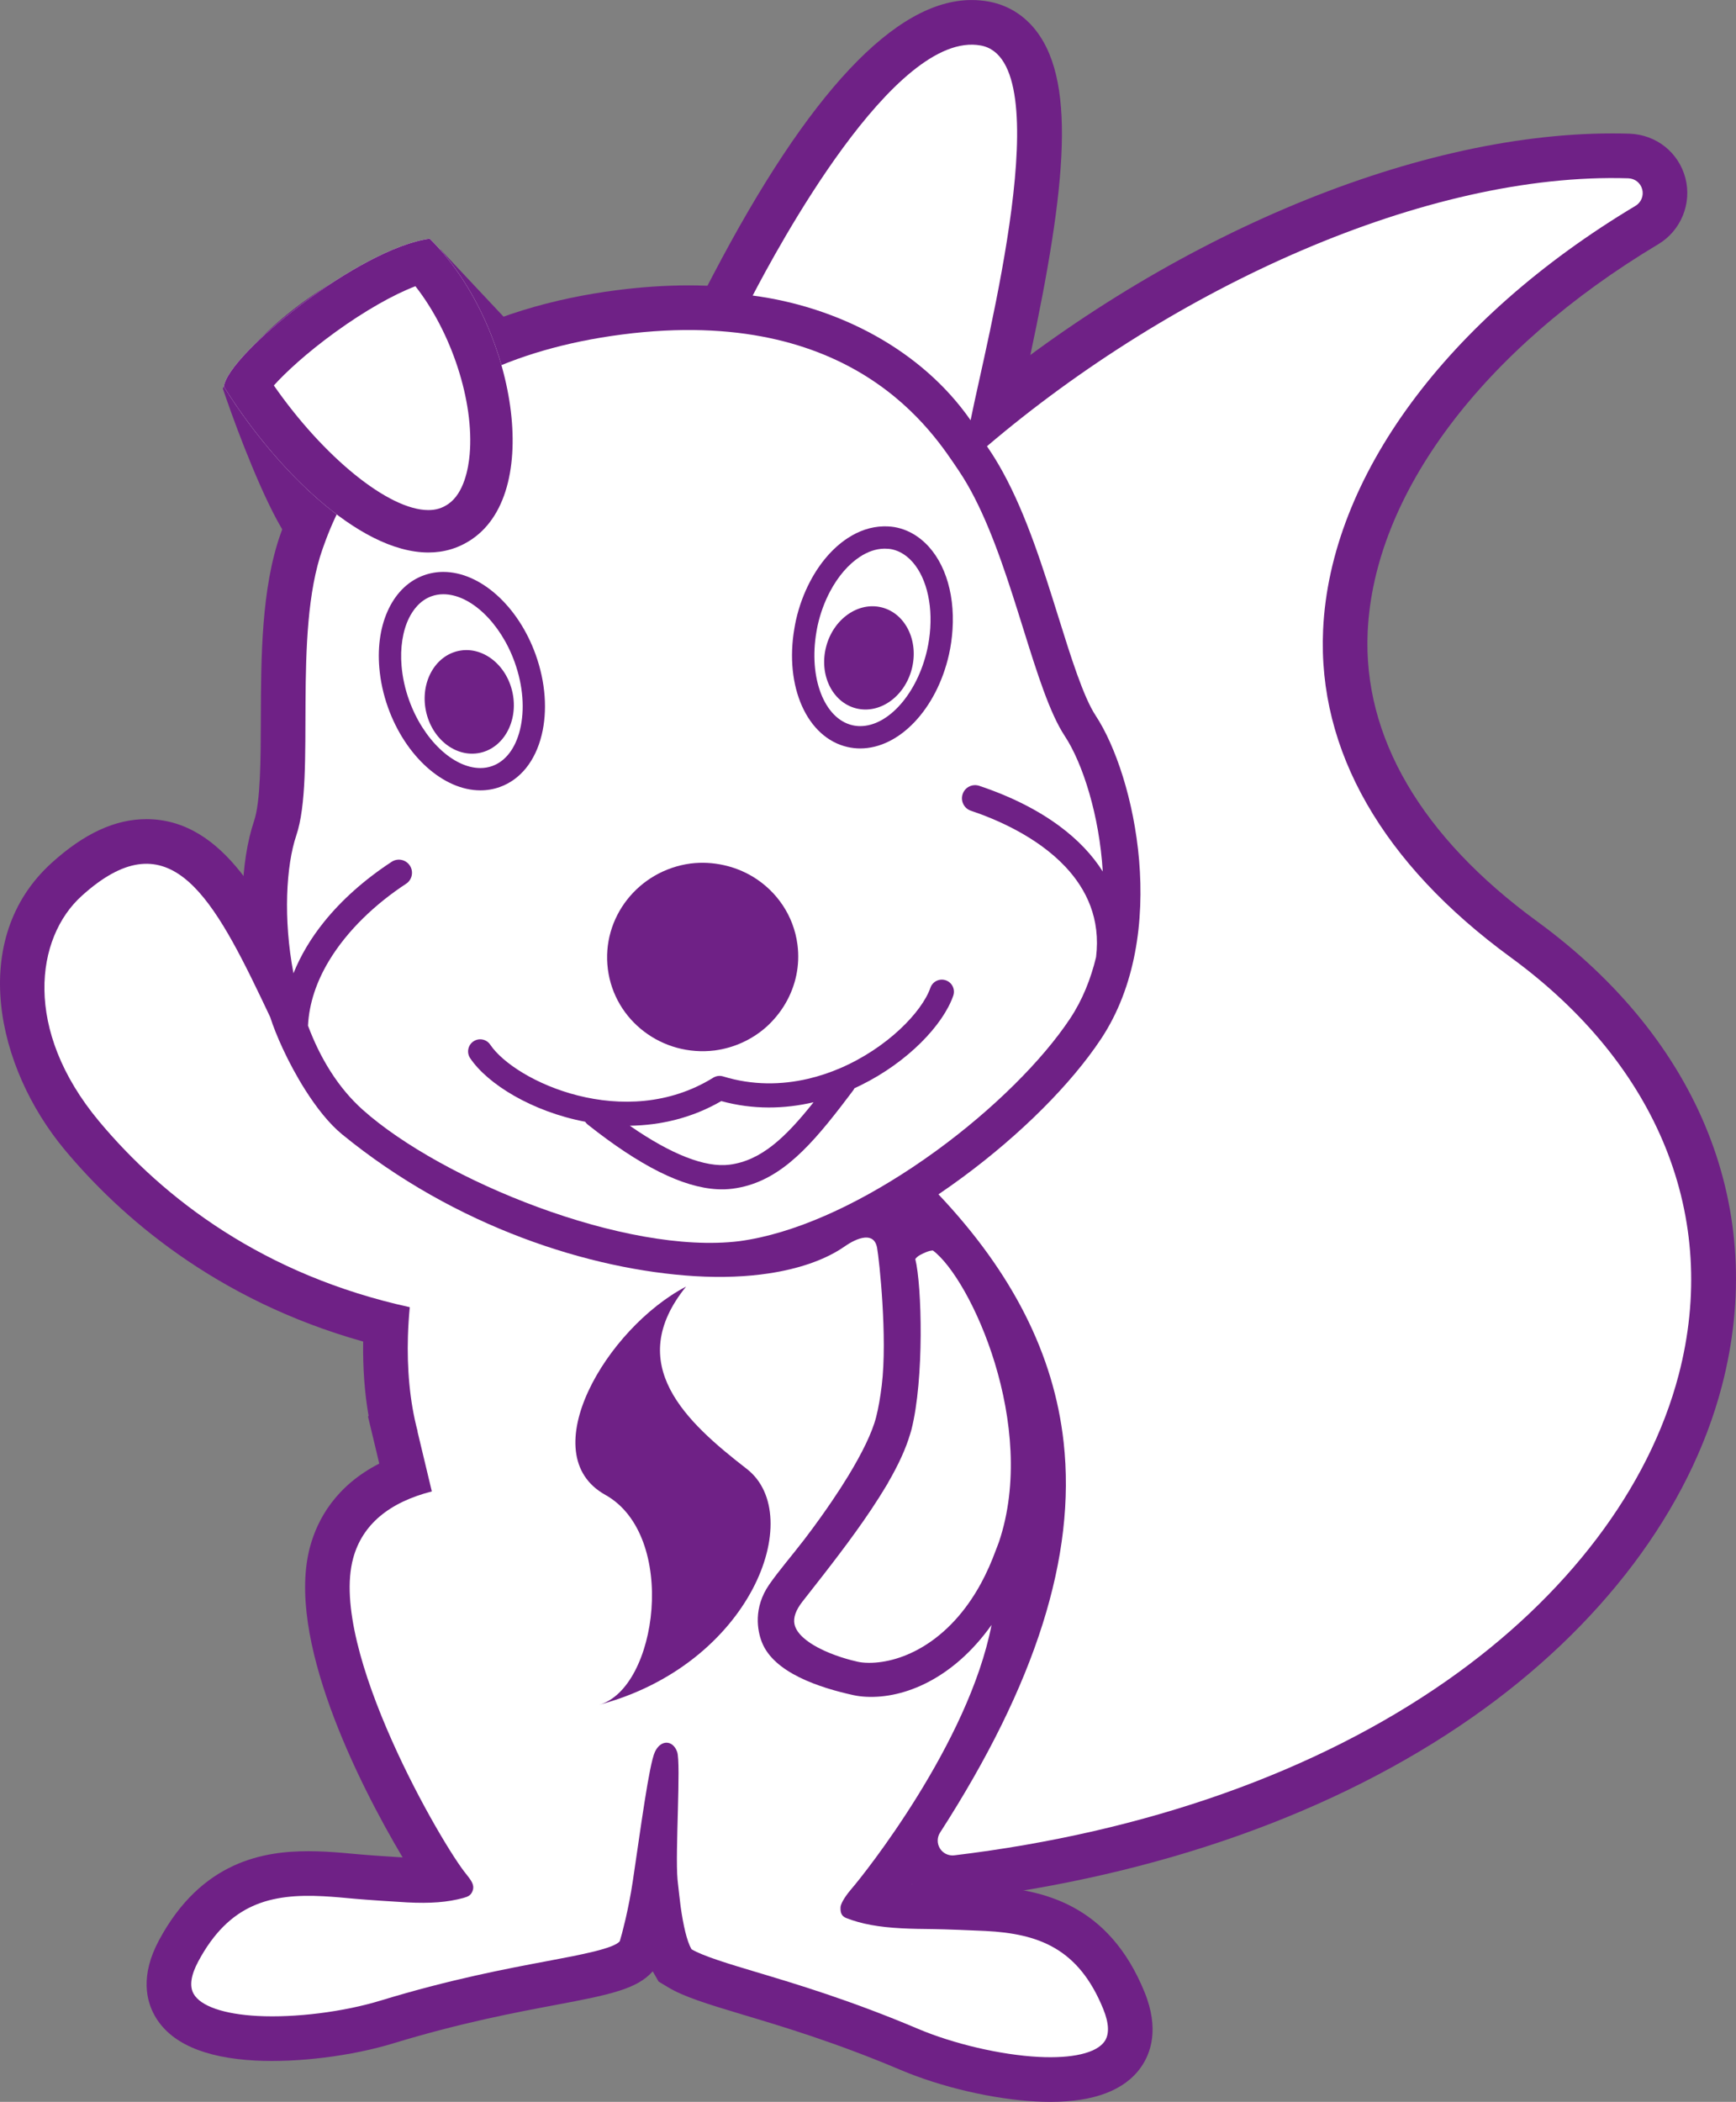 <?xml version="1.0" encoding="UTF-8" standalone="no"?>
<svg
   xmlns:dc="http://purl.org/dc/elements/1.1/"
   xmlns:cc="http://creativecommons.org/ns#"
   xmlns:rdf="http://www.w3.org/1999/02/22-rdf-syntax-ns#"
   xmlns:svg="http://www.w3.org/2000/svg"
   xmlns="http://www.w3.org/2000/svg"
   viewBox="0 0 389.038 470.862"
   height="470.862"
   width="389.038"
   xml:space="preserve"
   version="1.1"
   id="svg2"><rect x="0" y="0" width="389.038" height="470.862" fill="#808080" stroke="none"/><defs
     id="defs6"><clipPath
       id="clipPath18"
       clipPathUnits="userSpaceOnUse"><path
         id="path20"
         d="m 0,0 3112,0 0,3766.86 -3112,0 L 0,0 Z" /></clipPath></defs><g
     transform="matrix(1.25,0,0,-1.25,0,470.863)"
     id="g10"><g
       transform="scale(0.1,0.1)"
       id="g12"><g
         id="g14"><g
           clip-path="url(#clipPath18)"
           id="g16"><path
             id="path22"
             style="fill:#ffffff;fill-opacity:1;fill-rule:nonzero;stroke:none"
             d="m 887.195,3160.47 -114.289,121.67 c -84.484,5.64 -269.968,-108.48 -331.922,-215.5 24.77,-71.83 69.133,-184.36 101.559,-235.31" /><path
             id="path24"
             style="fill:#6f2186;fill-opacity:1;fill-rule:nonzero;stroke:none"
             d="m 510.484,2810.93 c -37.082,58.26 -83.718,180.36 -105.425,243.33 l -5.661,16.4 8.696,15.02 c 67.437,116.48 263.195,241.23 367.34,234.38 l 14.925,-1 L 914.891,3186.48 859.5,3134.45 756.602,3244 c -79.118,-7.07 -220.368,-107.17 -273.625,-182.3 27.457,-77.09 65.906,-169.56 91.628,-209.97 l -64.121,-40.8" /><path
             id="path26"
             style="fill:#ffffff;fill-opacity:1;fill-rule:nonzero;stroke:none"
             d="m 2708.37,2051.17 c -229.94,167.97 -346.23,370.94 -336.31,586.99 12.56,273.53 221.93,557.59 560.06,759.86 10.12,6.05 15.03,18.04 12.07,29.45 -2.96,11.4 -12.67,19.37 -24.87,19.87 -361.84,11.3 -814.5,-194.91 -1149.9,-480.21 l 3.57,-5.29 c 3.99,-5.86 7.86,-11.92 11.65,-18.1 4.67,-7.59 9.17,-15.45 13.56,-23.47 42.49,-77.56 72.46,-173.29 99.37,-259.42 21.97,-70.33 44.7,-143.05 66.75,-176.46 70.52,-106.85 134.03,-391.87 9.55,-579.49 -53.77,-81.03 -143.68,-170.71 -247.34,-247.28 -7.27,-5.37 -14.61,-10.68 -22.01,-15.91 -7.3,-5.16 -14.65,-10.25 -22.06,-15.27 133.02,-140.64 207.09,-287.36 224.46,-444.52 22.55,-204.221 -49.92,-432.971 -221.56,-699.33 -5.58,-8.649 -5.65,-19.75 -0.19,-28.469 4.63,-7.41 12.56,-11.98 21.12,-12.43 1.5,-0.082 3.03,-0.031 4.56,0.149 344.02,41.441 649.31,149.66 882.84,312.949 215.12,150.402 362.82,345.151 415.89,548.331 73.61,281.8 -36.17,554.46 -301.21,748.05" /><path
             id="path28"
             style="fill:#6f2186;fill-opacity:1;fill-rule:nonzero;stroke:none"
             d="m 1800.45,1613.26 c 108.36,-133.5 169.39,-272.44 185.98,-422.55 21.76,-197.011 -35.27,-411.62 -174.07,-653.46 285.25,47.949 537.87,144.93 735.5,283.109 199.55,139.52 336.04,318.151 384.32,502.971 64.86,248.32 -33.92,490.06 -271,663.25 -252.64,184.54 -380.24,411.12 -369.02,655.25 11.51,251.12 169.84,507.78 432.5,711.47 -272.19,-45.14 -586.27,-192.94 -851.18,-404.1 43.65,-82.7 73.76,-179.09 100.45,-264.5 17.43,-55.8 41.3,-132.22 57.16,-156.24 92.23,-139.75 148.65,-457.97 9.44,-667.78 -53.69,-80.93 -140.17,-169.88 -240.08,-247.42 z m -92.76,-1251.612 -6.09,0.184 c -34.11,1.75 -65.82,20.398 -84.25,49.848 -21.82,34.84 -21.51,79.679 0.76,114.25 161.28,250.289 229.75,461.98 209.3,647.21 -15.47,139.91 -81.9,270.21 -203.08,398.33 l -64.7,68.41 77.97,52.8 c 6.97,4.72 13.88,9.5 20.75,14.36 6.9,4.89 13.81,9.88 20.66,14.95 96.56,71.31 179.75,154.11 228.2,227.15 102.02,153.76 47.13,405.13 -9.65,491.19 -28.31,42.88 -51.64,117.57 -76.35,196.67 -25.49,81.57 -54.38,174.03 -93.17,244.84 -3.75,6.85 -7.57,13.55 -11.56,20.03 -3.1,5.05 -6.3,10.07 -9.6,14.91 l -43.8,64.92 54.51,46.36 c 362.35,308.24 811.86,499.72 1173.12,499.72 10.43,0 20.81,-0.16 31.11,-0.48 48.14,-1.96 87.93,-34 99.81,-79.75 11.79,-45.46 -8.13,-94.06 -48.43,-118.18 -315.06,-188.47 -509.9,-448.23 -521.22,-694.87 -8.63,-187.98 96.35,-367.35 303.57,-518.72 292.99,-214.02 413.79,-517.59 331.44,-832.88 C 3029.12,1061.34 2870.2,850.5 2639.54,689.219 2395.27,518.43 2077.45,405.422 1720.43,362.422 c -4.56,-0.531 -8.67,-0.774 -12.74,-0.774" /><path
             id="path30"
             style="fill:#ffffff;fill-opacity:1;fill-rule:nonzero;stroke:none"
             d="m 1709,1982.42 c -18.17,-52.2 -80.99,-118.65 -165.65,-160.38 -3.8,-1.87 -7.61,-3.73 -11.49,-5.5 -0.62,-1.29 -1.37,-2.55 -2.26,-3.74 -2.18,-2.91 -4.32,-5.72 -6.48,-8.59 -5.43,-7.2 -10.8,-14.25 -16.1,-21.11 -62.09,-80.4 -116.39,-136.55 -193.6,-146.53 -8.84,-1.14 -17.99,-1.46 -27.5,-0.97 -61.96,3.25 -138.38,41.47 -232.44,116.06 -1.78,1.42 -3.19,3.1 -4.4,4.89 -94.752,18.05 -174.752,67.21 -206.17,113.93 -6.687,9.93 -4.058,23.41 5.887,30.09 9.93,6.69 23.41,4.06 30.094,-5.89 44.539,-66.18 241.759,-157.2 399.769,-59.22 5.33,3.3 11.84,4.13 17.8,2.3 52.81,-16.22 104.68,-15.34 152.24,-4.24 10.21,2.38 20.2,5.22 29.97,8.48 9.43,3.15 18.63,6.67 27.6,10.52 84.22,36.18 146.61,100.63 161.78,144.17 3.94,11.31 16.32,17.25 27.61,13.34 11.31,-3.94 17.28,-16.3 13.34,-27.61 z m -470.91,236.93 c -0.3,-0.03 -0.6,-0.03 -0.9,-0.07 l 1.79,0.24 c -0.3,-0.04 -0.59,-0.12 -0.89,-0.17 20.44,2.54 40.42,1.3 59.39,-2.9 9.13,-2.02 18.03,-4.68 26.59,-8.09 9.11,-3.62 17.89,-7.92 26.18,-12.98 42.24,-25.79 72.7,-69.3 79.46,-121.58 4.87,-37.69 -3.49,-74.02 -21.29,-104.78 -4.9,-8.47 -10.49,-16.51 -16.77,-24.02 -5.9,-7.06 -12.25,-13.76 -19.24,-19.82 -24.73,-21.44 -55.96,-36.16 -91.01,-40.87 0.3,0.03 0.6,0.03 0.9,0.07 l -1.79,-0.23 c 0.3,0.04 0.59,0.12 0.89,0.16 -94.01,-11.67 -179.69,53.3 -191.61,145.55 -11.93,92.25 54.42,176.87 148.3,189.49 z m 672.08,-5.99 c -51.52,54.84 -126.06,86.01 -169.51,100.55 -12.32,4.12 -18.98,17.47 -14.86,29.8 4.14,12.35 17.46,18.99 29.82,14.86 57.12,-19.11 105.25,-43.56 144.05,-72.32 32.59,-24.16 58.54,-51.38 77.36,-81.24 -6.07,100.75 -36.05,194.23 -68.11,242.81 -54.19,82.1 -90.2,287.74 -161.76,427.14 -4.24,8.26 -8.59,16.33 -13.09,24.08 -4.82,8.3 -9.8,16.28 -14.94,23.91 -0.33,0.5 -0.65,1.02 -0.99,1.51 -43.29,63.54 -185.99,296.85 -602.59,243 -416.601,-53.84 -511.331,-311.33 -537.046,-383.79 -54.512,-153.6 -11.738,-408.93 -47.274,-513.92 -18.339,-54.2 -23.679,-149.85 -5.101,-247.12 12.805,31.81 31.199,62.9 55.168,92.54 31.344,38.76 71.789,75.08 120.883,107.25 10.886,7.11 25.476,4.08 32.605,-6.8 7.129,-10.88 4.09,-25.48 -6.785,-32.61 -53.918,-35.32 -105.387,-83.25 -138.629,-138.81 -21.391,-35.76 -35.183,-74.68 -37.199,-115.48 21.637,-57.63 53.586,-111.02 98.445,-151 141.903,-126.46 471.533,-260.42 674.953,-235.18 98.18,13.17 208.5,64.63 309.43,131.7 7.53,5 15,10.08 22.41,15.24 7.41,5.17 14.76,10.39 22.04,15.7 101.42,73.99 189.21,161.22 239.11,236.42 22.01,33.18 36.98,70.64 46.45,109.93 8.4,68.58 -17.02,121.58 -54.84,161.83" /><path
             id="path32"
             style="fill:#6f2186;fill-opacity:1;fill-rule:nonzero;stroke:none"
             d="m 1248.35,2140 c -49.94,-6.92 -85.46,-51.65 -79.22,-99.89 6.15,-47.66 52.01,-82.53 102.03,-76.45 18.31,2.53 35.18,10.12 48.84,21.96 3.27,2.83 6.64,6.34 10.29,10.7 3.24,3.89 6.23,8.19 8.86,12.73 6.82,11.78 14.28,30.77 11.22,54.5 -3.4,26.24 -18.63,49.4 -41.8,63.54 -4.19,2.56 -8.9,4.89 -14.06,6.94 -4.31,1.71 -9.12,3.16 -14.34,4.31 -10.56,2.34 -21.13,2.95 -31.82,1.66 z m -11.02,-410.71 c 22.93,-9.57 40.16,-13.13 52.78,-13.8 4.5,-0.23 8.85,-0.11 13.05,0.42 20.78,2.69 40.33,11.57 62.37,29.71 -22.71,0.86 -45.24,3.84 -67.33,8.91 -19.54,-10.29 -39.86,-18.71 -60.87,-25.24 z m -603.592,210.87 c 18.27,-43 41.805,-77.5 70.106,-102.72 71.672,-63.88 202.062,-132.46 335.006,-175.29 -8.91,6.57 -17.99,13.44 -27.2,20.64 -101.271,24.14 -191.966,78.89 -235.119,143.03 -15.168,22.56 -20.636,49.63 -15.429,76.26 5.214,26.69 20.515,49.73 43.074,64.9 16.777,11.3 36.418,17.29 56.711,17.29 33.926,0 65.476,-16.8 84.402,-44.96 10.461,-15.55 64.691,-52.62 136.911,-63.69 -38.29,37.73 -64.48,87.7 -71.75,143.99 -17.368,134.43 78.4,258.74 213.95,278.6 l 2.39,0.39 0,-0.01 4.13,0.47 c 27.8,3.17 56.19,1.62 83.84,-4.49 13.59,-3.02 26.66,-7.01 38.89,-11.88 13.55,-5.38 26.45,-11.8 38.33,-19.05 64.74,-39.52 107.42,-104.98 117.06,-179.58 6.98,-53.95 -3.88,-107.58 -31.39,-155.11 -0.42,-0.73 -0.85,-1.47 -1.28,-2.19 69.36,30.31 110.58,80.32 116.13,96.24 14.24,40.82 52.84,68.23 96.06,68.23 11.34,0 22.53,-1.88 33.26,-5.59 53.08,-18.53 81.15,-76.58 62.75,-129.5 -26.1,-74.92 -104.02,-153.9 -199.52,-202.68 -4.95,-6.54 -9.86,-12.98 -14.72,-19.27 -3.29,-4.26 -6.61,-8.52 -9.95,-12.78 10.08,6.23 20.19,12.72 30.34,19.46 7.05,4.68 14.02,9.43 20.95,14.25 6.96,4.85 13.82,9.72 20.59,14.67 92.6,67.55 174.69,148.3 219.63,216.03 14.87,22.4 26.34,49.2 34.17,79.74 3.22,35.18 -7.71,64.84 -34.19,93.02 -40.25,42.85 -102.85,68.17 -136.58,79.45 -54.18,18.16 -83.47,76.96 -65.34,131.1 14.14,42.25 53.6,70.67 98.17,70.67 11.17,0 22.23,-1.81 32.85,-5.35 19.09,-6.39 37.45,-13.37 55.02,-20.92 -30.25,50.35 -52.57,121.76 -78.15,203.63 -24.28,77.69 -49.39,158.01 -81.86,221.27 -3.59,7 -7.27,13.85 -11.09,20.44 -3.92,6.74 -7.94,13.2 -12.1,19.38 l -5.32,7.92 c -38.59,57.24 -141.08,209.29 -412.76,209.29 -34.58,0 -71.23,-2.47 -108.9,-7.33 -246.458,-31.86 -405.228,-143.29 -471.915,-331.22 -25.598,-72.13 -25.957,-182.15 -26.27,-279.21 -0.285,-88.01 -0.539,-164.73 -17.258,-222.83 15.196,11.98 31.192,23.47 47.961,34.46 16.973,11.09 36.563,16.93 56.727,16.93 35.05,0 67.433,-17.49 86.64,-46.79 31.301,-47.76 17.903,-112.07 -29.851,-143.37 -49.035,-32.12 -89.453,-72.25 -113.821,-112.98 -12.761,-21.33 -20.898,-42.44 -24.285,-62.96 z m 638.852,-480.71 -0.01,0 c -230.36,0.01 -535.092,133.69 -675.189,258.54 -27.473,24.49 -51.797,53.42 -72.813,86.55 l -25.918,-64.41 -51.105,267.49 c -19.922,104.25 -16.895,214.51 7.89,287.78 11.7,34.55 11.946,109.93 12.18,182.82 0.359,109.85 0.762,234.36 35.488,332.21 110.215,310.58 388.301,408.73 602.187,436.37 44.45,5.75 88,8.66 129.41,8.66 356.79,0 498.77,-210.64 545.43,-279.87 l 5.79,-8.63 c 5.67,-8.39 11.61,-17.89 17.34,-27.78 5.16,-8.89 10.17,-18.17 15.05,-27.67 38.76,-75.49 67.17,-166.41 92.23,-246.62 21.69,-69.41 44.12,-141.18 65.13,-173 42.93,-65.05 74.81,-175.76 81.2,-282.07 l 18.74,-311.23 -49.75,78.92 c -10.91,-29 -24.52,-55.82 -40.66,-80.15 -55.68,-83.93 -149.95,-177.53 -258.62,-256.81 -7.75,-5.65 -15.58,-11.23 -23.5,-16.74 -7.84,-5.47 -15.81,-10.88 -23.83,-16.21 -84.57,-56.2 -212.74,-126.87 -343.05,-144.34 -20.57,-2.56 -41.71,-3.81 -63.62,-3.81" /><path
             id="path34"
             style="fill:#ffffff;fill-opacity:1;fill-rule:nonzero;stroke:none"
             d="m 1422.99,909.039 c -41.74,-53.187 -8.92,-89.84 34.4,-112.73 26.31,-13.899 56.48,-22.739 76.22,-27.11 45.12,-9.969 163.75,6.063 242.34,149.871 5.42,9.922 10.61,20.512 15.61,31.68 4.3,9.609 8.36,19.852 12.29,30.43 1.99,5.332 4.14,10.25 6.02,15.84 73.02,216.45 -49.11,487.97 -125.43,544.83 -12.72,9.48 -33.06,-0.47 -44.39,-6.48 -11.33,-6.02 -21.82,-18.19 -19.07,-27.64 11.87,-40.77 15.79,-211.43 -6.39,-298.38 -0.6,-2.34 -1.46,-4.8 -2.16,-7.19 -7.81,-26.51 -21.94,-55.85 -39.98,-86.48 -2.31,-3.91 -4.66,-7.84 -7.08,-11.78 -2.09,-3.16 -4.18,-6.31 -6.33,-9.48 0.12,-0.02 0.24,-0.04 0.37,-0.06 -4.48,-7.1 -9.13,-14.23 -13.91,-21.4 -37.71,-56.48 -83.66,-114.39 -122.51,-163.921" /><path
             id="path36"
             style="fill:#6f2186;fill-opacity:1;fill-rule:nonzero;stroke:none"
             d="m 1492.62,868.199 c 0.69,-0.371 1.4,-0.758 2.14,-1.148 22.1,-11.68 48.54,-18.059 56.12,-19.731 0,0 2.42,-0.511 7.33,-0.511 14.55,0 90,5.332 147.54,110.632 4.21,7.688 8.51,16.45 12.8,26.008 3.61,8.063 7,16.701 10.32,25.631 l 2.91,7.51 c 0.77,1.94 1.57,3.87 2.28,5.97 36.89,109.38 12.43,237.96 -23.84,331.37 -1.31,-59.24 -6.89,-120.37 -18.11,-164.36 -0.74,-2.84 -1.61,-5.79 -2.54,-8.73 -2.48,-8.38 -5.34,-16.86 -8.63,-25.49 l 10.12,-1.67 -64,-102.03 c -4.85,-7.66 -9.87,-15.37 -15.03,-23.1 -36.94,-55.331 -80.2,-110.421 -118.36,-159.019 l -1.05,-1.332 z m 65.59,-181.39 c -14.94,0 -29.03,1.453 -41.87,4.281 -19.95,4.41 -58.99,14.75 -96.33,34.5 -65.3,34.492 -86.86,78.66 -93.45,109.652 -6.15,28.887 -5.33,73.719 33.49,123.188 l 7.78,9.91 c 27.02,34.41 56.71,72.21 83.93,109.96 l 46.2,68.7 c 1.9,3.12 3.76,6.24 5.58,9.33 15.89,26.97 26.72,50.01 32.15,68.45 l 1.27,4.14 c 18.88,73.77 15.17,225.86 7.14,256.72 -13.24,45.44 10.75,95.07 58.43,120.38 17.31,9.2 40.8,19.75 69,19.75 22.37,0 43.38,-6.84 60.73,-19.79 100.81,-75.12 239.05,-380.7 153.41,-634.531 -1.61,-4.777 -3.34,-9.238 -5.1,-13.687 l -1.73,-4.461 c -4.56,-12.25 -9.28,-24.102 -14.24,-35.211 -6.03,-13.43 -12.22,-25.988 -18.44,-37.371 -98.33,-179.918 -245.25,-193.91 -287.95,-193.91" /><path
             id="path38"
             style="fill:#ffffff;fill-opacity:1;fill-rule:nonzero;stroke:none"
             d="m 1073.48,711.469 c 105.44,28.371 142.61,303.521 11.65,376.441 -130.97,72.91 1.85,298.38 144.88,373.22 -112.77,-139.41 0.23,-242.66 108.71,-326.67 108.47,-84.01 7.3,-350.89 -265.24,-422.991 z m 904.37,-544.93 c -44.43,109.141 -116.43,134.801 -210.88,139.75 -18.85,0.992 -74.91,3.141 -93.75,3.34 -19.13,0.211 -38.11,0.43 -56.63,1.402 -41.7,2.188 -72.32,7.84 -99.29,18.348 -8.32,3.25 -10.91,9.269 -10.38,19.422 0.47,8.929 13.03,25.398 19.8,33.179 22.11,25.45 209.6,260.282 250.94,472.829 -68.11,-95.93 -156.07,-132.411 -225.07,-128.789 -8.22,0.429 -15.95,1.441 -22.97,2.992 -28.68,6.328 -65.27,16.277 -97.11,32.136 -30.04,14.961 -55.85,35.192 -66.65,62.774 -8.13,20.719 -15.62,61.668 13.26,103.289 17.66,25.43 40.24,51.238 63.11,81.059 10.02,13.05 20,26.68 29.85,40.46 6.81,9.53 13.47,19.11 20,28.77 5.07,7.49 10.06,14.96 14.87,22.44 4.75,7.39 9.41,14.76 13.84,22.04 23.97,39.41 42.63,76.69 49.9,105.19 4.27,16.72 7.58,36.24 10.11,56.96 10.45,85.54 -4.52,225.89 -8.41,246.61 -2.74,14.62 -11.39,18.9 -21.51,18.22 -12.42,-0.85 -27.06,-9.19 -35.82,-15.38 -2.52,-1.77 -5.21,-3.48 -7.89,-5.19 -31.58,-20.08 -75.03,-35.47 -128.49,-43.57 -39.21,-5.94 -83.72,-8.01 -132.98,-5 -186.7,11.38 -428.591,87.59 -632.239,254.01 -23.539,19.24 -46.332,48.32 -66.371,79.94 -15.34,24.2 -29.012,49.82 -40.125,73.79 -9.672,20.86 -17.457,40.46 -22.59,56.56 -5.797,12.26 -11.512,24.3 -17.18,36.13 -91.398,190.69 -168.918,318.53 -320.882,180.92 -82.723,-74.9 -105.438,-239.88 31.164,-403.66 116.351,-139.5 296.175,-276.22 557.132,-333.3 -1.578,-16.92 -2.765,-34.32 -3.289,-52.15 -1.668,-56.37 2.825,-115.84 17.371,-170.28 l -0.261,-0.24 25.742,-107.5 C 697.277,1074.32 649.707,1034.52 633.262,974.66 588.227,810.738 794.926,456.742 836.234,407.719 c 7.731,-10.047 14.778,-18.309 11.325,-28.727 -2.934,-8.832 -8.157,-11.164 -17.118,-13.613 -27.918,-7.629 -58.957,-10.059 -100.683,-7.867 -18.5,0.968 -74.485,4.679 -93.535,6.468 -18.754,1.77 -37.649,3.54 -56.512,4.532 -94.434,4.949 -168.723,-13.043 -224.313,-116.942 -13.222,-24.73 -16,-44.23 -8.273,-57.941 12.457,-22.059 54.266,-36.52 114.742,-39.688 67.328,-3.531 153.781,7.27 220.219,27.528 125.172,38.152 226.098,57.121 299.801,70.961 58.893,11.07 119.593,22.5 129.293,35.601 1.35,4.508 2.66,9.141 3.94,13.899 1.97,7.82 4.05,16.242 6.3,25.379 4.83,21.152 9.4,43.91 12.96,67.632 13.83,92.168 29.24,209.52 39.7,232.141 10.45,22.629 32.2,21.609 39.87,0.289 7.22,-20.039 -3.75,-180.449 0.72,-228.902 0.2,-1.91 0.4,-3.809 0.6,-5.699 1.65,-15.321 3.35,-29.989 5.08,-43.622 4.66,-32.609 10.94,-60.976 19.36,-75.617 20.76,-12.402 68.54,-26.699 115.17,-40.64 71.86,-21.481 170.25,-50.891 290.74,-101.911 63.96,-27.101 148.81,-46.871 216.12,-50.398 l 0.02,0 c 60.47,-3.172 103.59,6.848 118.26,27.477 9.12,12.839 8.4,32.511 -2.17,58.48" /><path
             id="path40"
             style="fill:#6f2186;fill-opacity:1;fill-rule:nonzero;stroke:none"
             d="m 1282.94,1398.48 c -22.3,-32.17 -20.1,-51.09 -19.32,-57.79 6,-51.53 85.75,-113.29 124.08,-142.98 20.58,-15.94 37.09,-35.85 49.24,-58.7 0.93,1.41 1.85,2.84 2.76,4.26 4.35,6.75 8.64,13.52 12.71,20.23 30.28,49.81 38.59,74.95 40.77,83.46 3.16,12.41 5.93,28.17 8.2,46.86 4.76,38.9 3.2,95.25 0.16,141.88 -32.65,-13.72 -69.72,-23.74 -110.88,-29.98 -33.92,-5.15 -70.13,-7.65 -107.72,-7.24 z m -154.21,-155.42 c -10.77,-22.47 -16.96,-43.56 -17.17,-60.52 -0.22,-16.43 4.8,-20.47 12.48,-24.74 77.72,-43.26 123.95,-136.74 124.88,-246.339 26.77,33.277 43.51,68.269 49.88,99.629 5.74,28.3 2.26,51.34 -9.07,60.12 -61.31,47.48 -126.22,102.31 -161,171.85 z m -291.613,-68.37 33.184,-138.57 -76.25,-19.56 C 722.703,998.262 713.766,965.719 710.398,953.461 678.648,837.898 848.141,517.73 897.41,459.27 l 2.254,-2.79 c 11.906,-15.421 40.5,-52.429 23.82,-102.691 -4.484,-13.5 -11.086,-25.141 -19.785,-34.898 22.938,4.57 44.09,8.539 63.406,12.168 21.985,4.132 54.095,10.171 76.665,15.55 4.74,20.84 8.6,40.922 11.5,60.223 2.62,17.457 5.3,35.848 7.99,54.328 13.71,94.051 21.6,145.09 29.94,175.762 l -40.5,151.808 c 9.12,5.059 35.52,48.02 36.17,116.68 0.52,53.692 -16.23,97.89 -42.66,112.59 -61.983,34.51 -95.589,93.68 -94.64,166.62 1.094,83.87 47.957,172.32 110.38,242.19 -178.368,42.01 -356.231,128.32 -499.11,245.08 -28.262,23.09 -56.301,56.42 -83.32,99.04 -16.27,25.68 -31.875,54.37 -45.137,82.99 -9.934,21.41 -18.332,42.21 -24.473,60.53 -5,10.55 -9.933,20.96 -14.844,31.19 -22.91,47.81 -92.609,193.22 -132.597,193.22 -5.071,0 -24.563,-2.66 -62.461,-36.99 -56.77,-51.41 -62.434,-171.61 38.906,-293.12 90.391,-108.37 252.734,-249.51 512.781,-306.38 l 69.114,-15.12 -6.543,-70.44 c -1.575,-16.89 -2.551,-32.29 -2.989,-47.11 -1.593,-54.35 3.485,-105.28 14.696,-147.27 l 12.433,-46.54 -1.289,-1.2 z M 1304.26,332.629 c 21.82,-7.641 52.46,-16.797 73.54,-23.09 20.08,-6.008 42.18,-12.609 66.24,-20.117 -12.12,17.598 -18.26,39.519 -17.01,63.527 0.5,9.571 2.02,38.582 39.28,81.492 22.55,25.95 88.58,112.5 145.58,215.801 -21.01,-3.773 -42.63,-5.211 -63.49,-4.113 -12.6,0.66 -24.74,2.262 -36.06,4.762 -45.85,10.14 -83.64,22.781 -115.5,38.648 -34.16,17.031 -61.05,37.793 -80.4,62.02 -19.11,-16.969 -40.09,-32.977 -62.93,-47.7 15.8,-12 28.34,-28.929 35.72,-49.39 8.14,-22.629 8.36,-47.457 5.8,-143.86 -1.04,-38.8 -2.33,-87.078 -0.7,-104.789 l 0.52,-4.851 c 1.55,-14.418 3.19,-28.59 4.86,-41.77 1.6,-11.09 3.16,-19.808 4.55,-26.57 z M 439.5,236.34 c 7.48,-1.07 16.309,-1.969 26.551,-2.508 59.191,-3.102 135.89,6.828 192.695,24.168 23.457,7.148 46.067,13.648 67.813,19.559 -0.332,0.023 -0.653,0.031 -0.985,0.05 -19.179,1.02 -76.086,4.77 -96.855,6.723 -17.649,1.656 -35.43,3.359 -53.184,4.289 -7.59,0.399 -15.019,0.621 -22.297,0.621 -50.086,0 -83.476,-8.801 -113.738,-52.902 z m 1171.92,-5.141 c 21.01,-8.168 42.81,-16.988 65.39,-26.551 55.22,-23.398 131.2,-41.148 189.11,-44.179 9.66,-0.5 19.08,-0.559 26.82,-0.297 -24.96,46.797 -58.26,62.469 -129.96,66.226 -18.88,0.993 -73.45,3.063 -90.43,3.231 -20.23,0.23 -40.32,0.48 -59.93,1.512 -0.33,0.019 -0.66,0.039 -1,0.058 z M 1883.05,0 l -0.01,0 c -8.16,0 -16.67,0.23 -25.47,0.691 C 1780.5,4.719 1687.32,26.43 1614.41,57.32 1497.91,106.648 1402,135.309 1331.97,156.23 c -64.69,19.352 -105.94,32.282 -133.3,48.629 l -17.89,10.692 -10.39,18.07 c -0.07,0.098 -0.13,0.199 -0.19,0.301 -28.01,-31.59 -75.66,-41.723 -173.544,-60.113 C 924.793,160.309 826.375,141.82 705.406,104.961 630.855,82.211 534.344,70.059 457.684,74.051 365.418,78.891 304.781,105.891 277.457,154.309 c -15.176,26.941 -26.191,72.183 7.395,134.98 76.718,143.383 189.921,159.953 268.386,159.953 10,0 20.235,-0.293 30.664,-0.844 19.953,-1.039 39.961,-2.898 59.825,-4.769 14.543,-1.379 54.765,-4.098 78.086,-5.527 -79.149,133.07 -210.575,394.386 -165.692,557.738 13.231,48.18 45.762,108.07 123.836,148.09 l -20.223,84.45 1.094,1.02 c -7.219,41.43 -10.48,86.02 -9.746,133.22 -265.977,74.64 -436.594,225.61 -535.039,343.65 -123.332,147.88 -173.457,378.34 -23.43,514.2 58.254,52.75 113.809,78.39 169.856,78.39 140.73,0 216.211,-157.49 276.863,-284.03 5.734,-11.94 11.516,-24.13 17.375,-36.53 l 3.875,-9.86 c 4.191,-13.12 10.93,-29.89 18.965,-47.23 10.383,-22.43 22.519,-44.76 35.117,-64.62 17.316,-27.32 34.863,-48.92 49.414,-60.8 164.746,-134.63 382.072,-222.61 582.242,-235.84 l 288.75,151.06 -107,-132.26 c 16.23,5.81 27.96,11.93 36.15,17.14 1.74,1.11 3.23,2.01 4.6,2.98 17.71,12.5 45.27,27.76 76.6,29.9 l 7.45,0.26 c 49.32,0 88.77,-33.57 98.14,-83.54 4.36,-23.17 21.16,-173.22 9.19,-271.07 -3.1,-25.45 -7.14,-48.01 -11.99,-67.03 -8.84,-34.6 -28.15,-76.14 -59.06,-126.98 -4.76,-7.82 -9.79,-15.78 -14.92,-23.76 -5.16,-8 -10.47,-15.96 -15.86,-23.95 -6.95,-10.25 -13.99,-20.38 -21.2,-30.48 -10.4,-14.548 -20.92,-28.9 -31.46,-42.65 -9.29,-12.101 -18.53,-23.59 -27.44,-34.648 -12.48,-15.492 -24.27,-30.133 -33.44,-43.332 -8.26,-11.918 -7.01,-22.051 -4.5,-28.461 0.94,-2.168 8.04,-10.5 27.87,-20.379 19.72,-9.828 46.19,-18.449 78.67,-25.629 1.9,-0.422 5.13,-0.961 9.9,-1.211 1.72,-0.09 3.44,-0.129 5.18,-0.129 19.42,0 87.67,6.879 150.49,95.348 l 214.5,302.091 -70.75,-363.681 c -34.1,-175.328 -154.16,-357.34 -221.83,-449.187 13.08,-0.43 26.36,-0.582 39.72,-0.723 20.78,-0.231 78.58,-2.481 97.07,-3.438 96.89,-5.082 216.37,-31.211 280.8,-189.5 26.85,-65.972 11.16,-109.812 -6.73,-134.98 C 2016.12,20.77 1961.55,0 1883.05,0" /><path
             id="path42"
             style="fill:#ffffff;fill-opacity:1;fill-rule:nonzero;stroke:none"
             d="m 1349.41,3237.22 c 41.63,79.58 253.71,477.04 409.07,448.13 143.14,-26.64 9.33,-531.95 -18.4,-671.58 -88.01,126.33 -237.45,203.32 -390.67,223.45" /><path
             id="path44"
             style="fill:#6f2186;fill-opacity:1;fill-rule:nonzero;stroke:none"
             d="m 1471.25,3292.93 c 82.99,-24.59 158.6,-63.62 222.45,-114.55 59.17,284.55 57.45,390.98 41.87,427.27 -43.99,-10.52 -141.69,-100.35 -264.32,-312.72 z m 310.68,-479.18 -107.49,154.29 c -70,100.48 -195.4,171.46 -335.46,189.87 l -113.57,14.92 53.11,101.48 c 171.04,326.83 326.97,492.55 463.46,492.55 10.49,0 20.97,-0.97 31.13,-2.85 37.64,-7.01 69.26,-28.44 91.45,-61.98 68.62,-103.75 40.49,-311.67 -31.32,-635.76 -6.07,-27.39 -11.23,-50.65 -14.69,-68.07 l -36.62,-184.45" /><path
             id="path46"
             style="fill:#ffffff;fill-opacity:1;fill-rule:nonzero;stroke:none"
             d="m 2708.37,2051.17 c -229.94,167.97 -346.23,370.94 -336.31,586.99 12.56,273.53 221.93,557.59 560.06,759.86 10.12,6.05 15.03,18.04 12.07,29.45 -2.96,11.4 -12.67,19.37 -24.87,19.87 -361.84,11.3 -814.5,-194.91 -1149.9,-480.21 l 3.57,-5.29 c 3.99,-5.86 7.86,-11.92 11.65,-18.1 4.67,-7.59 9.17,-15.45 13.56,-23.47 42.49,-77.56 72.46,-173.29 99.37,-259.42 21.97,-70.33 44.7,-143.05 66.75,-176.46 70.52,-106.85 134.03,-391.87 9.55,-579.49 -53.77,-81.03 -143.68,-170.71 -247.34,-247.28 -7.27,-5.37 -14.61,-10.68 -22.01,-15.91 -7.3,-5.16 -14.65,-10.25 -22.06,-15.27 133.02,-140.64 207.09,-287.36 224.46,-444.52 22.55,-204.221 -49.92,-432.971 -221.56,-699.33 -5.58,-8.649 -5.65,-19.75 -0.19,-28.469 4.63,-7.41 12.56,-11.98 21.12,-12.43 1.5,-0.082 3.03,-0.031 4.56,0.149 344.02,41.441 649.31,149.66 882.84,312.949 215.12,150.402 362.82,345.151 415.89,548.331 73.61,281.8 -36.17,554.46 -301.21,748.05" /><path
             id="path48"
             style="fill:#ffffff;fill-opacity:1;fill-rule:nonzero;stroke:none"
             d="m 1293.12,1793.56 c -52.65,-30.5 -109.13,-43.35 -163.94,-44.18 74.03,-51.34 135.2,-75.38 178.68,-69.79 56.69,7.33 100.08,48.29 150.72,111.9 -52.02,-12.18 -108.35,-13.61 -165.46,2.07" /><path
             id="path50"
             style="fill:#ffffff;fill-opacity:1;fill-rule:nonzero;stroke:none"
             d="m 1237.19,2219.28 c 0.3,0.04 0.6,0.04 0.9,0.07 0.3,0.05 0.59,0.13 0.89,0.17 l -1.79,-0.24" /><path
             id="path52"
             style="fill:#ffffff;fill-opacity:1;fill-rule:nonzero;stroke:none"
             d="m 1282.3,1884.38 c -0.3,-0.04 -0.6,-0.04 -0.9,-0.07 -0.3,-0.04 -0.59,-0.12 -0.89,-0.16 l 1.79,0.23" /><path
             id="path54"
             style="fill:#ffffff;fill-opacity:1;fill-rule:nonzero;stroke:none"
             d="m 1709,1982.42 c -18.17,-52.2 -80.99,-118.65 -165.65,-160.38 -3.8,-1.87 -7.61,-3.73 -11.49,-5.5 -0.62,-1.29 -1.37,-2.55 -2.26,-3.74 -2.18,-2.91 -4.32,-5.72 -6.48,-8.59 -5.43,-7.2 -10.8,-14.25 -16.1,-21.11 -62.09,-80.4 -116.39,-136.55 -193.6,-146.53 -8.84,-1.14 -17.99,-1.46 -27.5,-0.97 -61.96,3.25 -138.38,41.47 -232.44,116.06 -1.78,1.42 -3.19,3.1 -4.4,4.89 -94.752,18.05 -174.752,67.21 -206.17,113.93 -6.687,9.93 -4.058,23.41 5.887,30.09 9.93,6.69 23.41,4.06 30.094,-5.89 44.539,-66.18 241.759,-157.2 399.769,-59.22 5.33,3.3 11.84,4.13 17.8,2.3 52.81,-16.22 104.68,-15.34 152.24,-4.24 10.21,2.38 20.2,5.22 29.97,8.48 9.43,3.15 18.63,6.67 27.6,10.52 84.22,36.18 146.61,100.63 161.78,144.17 3.94,11.31 16.32,17.25 27.61,13.34 11.31,-3.94 17.28,-16.3 13.34,-27.61 z m 201.17,230.94 c -51.52,54.84 -126.06,86.01 -169.51,100.55 -12.32,4.12 -18.98,17.47 -14.86,29.8 4.14,12.35 17.46,18.99 29.82,14.86 57.12,-19.11 105.25,-43.56 144.05,-72.32 32.59,-24.16 58.54,-51.38 77.36,-81.24 -6.07,100.75 -36.05,194.23 -68.11,242.81 -54.19,82.1 -90.2,287.74 -161.76,427.14 -4.24,8.26 -8.59,16.33 -13.09,24.08 -4.82,8.3 -9.8,16.28 -14.94,23.91 -0.33,0.5 -0.65,1.02 -0.99,1.51 -43.29,63.54 -185.99,296.85 -602.59,243 -416.601,-53.84 -511.331,-311.33 -537.046,-383.79 -54.512,-153.6 -11.738,-408.93 -47.274,-513.92 -18.339,-54.2 -23.679,-149.85 -5.101,-247.12 12.805,31.81 31.199,62.9 55.168,92.54 31.344,38.76 71.789,75.08 120.883,107.25 10.886,7.11 25.476,4.08 32.605,-6.8 7.129,-10.88 4.09,-25.48 -6.785,-32.61 -53.918,-35.32 -105.387,-83.25 -138.629,-138.81 -21.391,-35.76 -35.183,-74.68 -37.199,-115.48 21.637,-57.63 53.586,-111.02 98.445,-151 141.903,-126.46 471.533,-260.42 674.953,-235.18 98.18,13.17 208.5,64.63 309.43,131.7 7.53,5 15,10.08 22.41,15.24 7.41,5.17 14.76,10.39 22.04,15.7 101.42,73.99 189.21,161.22 239.11,236.42 22.01,33.18 36.98,70.64 46.45,109.93 8.4,68.58 -17.02,121.58 -54.84,161.83" /><path
             id="path56"
             style="fill:#ffffff;fill-opacity:1;fill-rule:nonzero;stroke:none"
             d="m 1422.99,909.039 c -41.74,-53.187 -8.92,-89.84 34.4,-112.73 26.31,-13.899 56.48,-22.739 76.22,-27.11 45.12,-9.969 163.75,6.063 242.34,149.871 5.42,9.922 10.61,20.512 15.61,31.68 4.3,9.609 8.36,19.852 12.29,30.43 1.99,5.332 4.14,10.25 6.02,15.84 73.02,216.45 -49.11,487.97 -125.43,544.83 -12.72,9.48 -33.06,-0.47 -44.39,-6.48 -11.33,-6.02 -21.82,-18.19 -19.07,-27.64 11.87,-40.77 15.79,-211.43 -6.39,-298.38 -0.6,-2.34 -1.46,-4.8 -2.16,-7.19 -7.81,-26.51 -21.94,-55.85 -39.98,-86.48 -2.31,-3.91 -4.66,-7.84 -7.08,-11.78 -2.09,-3.16 -4.18,-6.31 -6.33,-9.48 0.12,-0.02 0.24,-0.04 0.37,-0.06 -4.48,-7.1 -9.13,-14.23 -13.91,-21.4 -37.71,-56.48 -83.66,-114.39 -122.51,-163.921" /><path
             id="path58"
             style="fill:#6f2186;fill-opacity:1;fill-rule:nonzero;stroke:none"
             d="m 1581.26,1091.7 -4.93,-8.01 c -4.57,-7.25 -9.32,-14.52 -14.2,-21.83 -35.65,-53.41 -78.16,-107.528 -115.66,-155.282 l -7.75,-9.879 c -12,-15.301 -16.84,-28.98 -14.35,-40.648 3.9,-18.321 25.19,-32.981 42.37,-42.051 27.95,-14.789 59.1,-22.602 71.19,-25.27 3.95,-0.871 10.69,-1.921 20.28,-1.921 59.31,0 143.04,37.269 200.2,141.851 4.96,9.09 9.98,19.262 14.9,30.262 4.12,9.219 8.02,19.07 11.8,29.226 l 2.47,6.383 c 1.14,2.879 2.29,5.769 3.34,8.879 70.4,208.68 -50.51,471.8 -118.43,522.41 -7.87,-0.05 -19.31,-6.12 -23.06,-8.12 -4.05,-2.15 -7.15,-5.29 -8.48,-7.23 11.84,-47.03 16.18,-215.27 -6.99,-306.06 -0.46,-1.81 -1.03,-3.67 -1.62,-5.54 l -0.72,-2.34 c -7.59,-25.73 -20.61,-54.33 -39.79,-87.32 l 0.18,-0.03 -4.58,-7.45 c -1.64,-2.75 -3.31,-5.51 -5.02,-8.29 l -1.15,-1.74 z m -23.04,-344.891 -0.01,0 c -10.6,0 -20.33,0.972 -28.92,2.863 -13.68,3.027 -48.98,11.906 -81.25,28.957 -35.95,19 -57.08,42.242 -62.79,69.09 -5.07,23.82 2.34,48.601 22,73.672 l 7.77,9.89 c 35.92,45.758 76.51,97.429 110.66,148.049 l -0.54,0.08 23.56,35.54 c 1.98,3.26 4.28,7.09 6.52,10.89 18.41,31.23 31.2,58.82 38.03,81.98 l 1.96,6.48 c 21.02,82.38 17.77,249.37 6.57,287.84 -5.88,20.21 10.07,40.9 28.88,50.89 11.17,5.93 25.91,12.74 40.87,12.74 9.48,0 17.85,-2.65 24.86,-7.88 88.58,-66 205.4,-350.93 132.44,-567.261 -1.28,-3.777 -2.66,-7.297 -4.06,-10.809 l -2.17,-5.621 c -4.09,-10.988 -8.32,-21.629 -12.78,-31.617 -5.36,-11.961 -10.85,-23.094 -16.32,-33.102 -82.48,-150.929 -200.93,-162.671 -235.28,-162.671" /><path
             id="path60"
             style="fill:#ffffff;fill-opacity:1;fill-rule:nonzero;stroke:none"
             d="m 1977.85,166.539 c -44.43,109.141 -116.43,134.801 -210.88,139.75 -18.85,0.992 -74.91,3.141 -93.75,3.34 -19.13,0.211 -38.11,0.43 -56.63,1.402 -41.7,2.188 -72.32,7.84 -99.29,18.348 -8.32,3.25 -10.91,9.269 -10.38,19.422 0.47,8.929 13.03,25.398 19.8,33.179 22.11,25.45 209.6,260.282 250.94,472.829 -68.11,-95.93 -156.07,-132.411 -225.07,-128.789 -8.22,0.429 -15.95,1.441 -22.97,2.992 -28.68,6.328 -65.27,16.277 -97.11,32.136 -30.04,14.961 -55.85,35.192 -66.65,62.774 -8.13,20.719 -15.62,61.668 13.26,103.289 17.66,25.43 40.24,51.238 63.11,81.059 10.02,13.05 20,26.68 29.85,40.46 6.81,9.53 13.47,19.11 20,28.77 5.07,7.49 10.06,14.96 14.87,22.44 4.75,7.39 9.41,14.76 13.84,22.04 23.97,39.41 42.63,76.69 49.9,105.19 4.27,16.72 7.58,36.24 10.11,56.96 10.45,85.54 -4.52,225.89 -8.41,246.61 -2.74,14.62 -11.39,18.9 -21.51,18.22 -12.42,-0.85 -27.06,-9.19 -35.82,-15.38 -2.52,-1.77 -5.21,-3.48 -7.89,-5.19 -31.58,-20.08 -75.03,-35.47 -128.49,-43.57 -39.21,-5.94 -83.72,-8.01 -132.98,-5 -186.7,11.38 -428.591,87.59 -632.239,254.01 -23.539,19.24 -46.332,48.32 -66.371,79.94 -15.34,24.2 -29.012,49.82 -40.125,73.79 -9.672,20.86 -17.457,40.46 -22.59,56.56 -5.797,12.26 -11.512,24.3 -17.18,36.13 -91.398,190.69 -168.918,318.53 -320.882,180.92 -82.723,-74.9 -105.438,-239.88 31.164,-403.66 116.351,-139.5 296.175,-276.22 557.132,-333.3 -1.578,-16.92 -2.765,-34.32 -3.289,-52.15 -1.668,-56.37 2.825,-115.84 17.371,-170.28 l -0.261,-0.24 25.742,-107.5 C 697.277,1074.32 649.707,1034.52 633.262,974.66 588.227,810.738 794.926,456.742 836.234,407.719 c 7.731,-10.047 14.778,-18.309 11.325,-28.727 -2.934,-8.832 -8.157,-11.164 -17.118,-13.613 -27.918,-7.629 -58.957,-10.059 -100.683,-7.867 -18.5,0.968 -74.485,4.679 -93.535,6.468 -18.754,1.77 -37.649,3.54 -56.512,4.532 -94.434,4.949 -168.723,-13.043 -224.313,-116.942 -13.222,-24.73 -16,-44.23 -8.273,-57.941 12.457,-22.059 54.266,-36.52 114.742,-39.688 67.328,-3.531 153.781,7.27 220.219,27.528 125.172,38.152 226.098,57.121 299.801,70.961 58.893,11.07 119.593,22.5 129.293,35.601 1.35,4.508 2.66,9.141 3.94,13.899 1.97,7.82 4.05,16.242 6.3,25.379 4.83,21.152 9.4,43.91 12.96,67.632 13.83,92.168 29.24,209.52 39.7,232.141 10.45,22.629 32.2,21.609 39.87,0.289 7.22,-20.039 -3.75,-180.449 0.72,-228.902 0.2,-1.91 0.4,-3.809 0.6,-5.699 1.65,-15.321 3.35,-29.989 5.08,-43.622 4.66,-32.609 10.94,-60.976 19.36,-75.617 20.76,-12.402 68.54,-26.699 115.17,-40.64 71.86,-21.481 170.25,-50.891 290.74,-101.911 63.96,-27.101 148.81,-46.871 216.12,-50.398 l 0.02,0 c 60.47,-3.172 103.59,6.848 118.26,27.477 9.12,12.839 8.4,32.511 -2.17,58.48" /><path
             id="path62"
             style="fill:#ffffff;fill-opacity:1;fill-rule:nonzero;stroke:none"
             d="m 1349.41,3237.22 c 41.63,79.58 253.71,477.04 409.07,448.13 143.14,-26.64 9.33,-531.95 -18.4,-671.58 -88.01,126.33 -237.45,203.32 -390.67,223.45" /><path
             id="path64"
             style="fill:#ffffff;fill-opacity:1;fill-rule:nonzero;stroke:none"
             d="m 1444.02,2637.98 c 0.77,4.41 1.52,8.81 2.52,13.25 5.32,23.53 13.49,45.24 23.66,64.54 16,30.35 37.05,54.57 60.28,69.85 17.07,11.22 35.29,17.48 53.52,17.93 6.73,0.17 13.46,-0.26 20.13,-1.76 12.69,-2.87 24.18,-8.74 34.37,-16.91 34.43,-27.67 53.33,-82.71 49.22,-145.07 -0.9,-13.63 -2.77,-27.57 -5.96,-41.68 -22.08,-97.82 -92.63,-165.22 -157.59,-150.56 -62.01,14 -96.36,97.75 -80.15,190.41" /><path
             id="path66"
             style="fill:#6f2186;fill-opacity:1;fill-rule:nonzero;stroke:none"
             d="m 1586.67,2783.59 -2.18,-0.02 c -14.29,-0.36 -28.77,-5.29 -43.04,-14.67 -20.64,-13.58 -39.17,-35.18 -53.55,-62.46 -9.74,-18.46 -17.08,-38.52 -21.85,-59.62 -0.88,-3.92 -1.56,-7.82 -2.24,-11.74 -14.52,-82.99 13.98,-156.54 64.77,-168 4.44,-1 9.03,-1.51 13.62,-1.51 50.81,0 102.43,58.88 120.05,136.96 2.79,12.33 4.64,25.32 5.51,38.6 3.65,55.4 -12.35,104.51 -41.79,128.16 -8.12,6.51 -16.95,10.89 -26.24,12.98 -3.92,0.89 -8.18,1.32 -13.06,1.32 z m -44.47,-358.02 c -7.54,0 -15.09,0.84 -22.43,2.49 -72.81,16.44 -113.85,108.17 -95.46,213.37 0.89,5.09 1.69,9.62 2.72,14.18 5.54,24.55 14.11,47.92 25.48,69.48 17.53,33.23 40.68,59.95 66.97,77.24 20.61,13.53 42.14,20.67 64.01,21.22 l 3.18,0.04 c 7.89,0 15.06,-0.75 21.89,-2.3 15.25,-3.44 29.54,-10.45 42.46,-20.82 40.05,-32.17 61.22,-92.73 56.66,-161.98 -1.01,-15.35 -3.17,-30.41 -6.4,-44.76 -22.01,-97.45 -88.9,-168.16 -159.08,-168.16" /><path
             id="path68"
             style="fill:#ffffff;fill-opacity:1;fill-rule:nonzero;stroke:none"
             d="m 889.281,2375.26 c -62.683,-22.46 -140.922,35.85 -174.75,130.25 -8.015,22.38 -12.718,44.75 -14.543,66.2 -3.109,36.5 2.403,70.19 15.364,96.43 11.546,23.38 28.906,40.89 51.437,48.97 62.688,22.46 140.926,-35.86 174.75,-130.25 33.824,-94.4 10.43,-189.14 -52.258,-211.6" /><path
             id="path70"
             style="fill:#6f2186;fill-opacity:1;fill-rule:nonzero;stroke:none"
             d="m 794.832,2701.92 c -7.394,0 -14.551,-1.23 -21.289,-3.64 -21.086,-7.56 -33.535,-25.38 -40.266,-39 -11.367,-23.03 -16.113,-53.52 -13.359,-85.88 1.75,-20.57 6.27,-41.14 13.437,-61.14 25.293,-70.59 79.083,-121.82 127.891,-121.82 7.395,0 14.551,1.23 21.289,3.65 23.809,8.52 41.438,31.54 49.649,64.78 8.945,36.19 5.578,79.24 -9.473,121.23 -25.293,70.59 -79.07,121.82 -127.879,121.82 z m 66.414,-351.48 c -66.172,0 -134.246,61 -165.547,148.32 -8.328,23.26 -13.594,47.23 -15.644,71.24 -3.407,40.1 2.597,77.09 17.363,107 14.336,29.01 35.988,49.39 62.629,58.93 11.082,3.98 22.781,5.99 34.785,5.99 66.172,0 134.246,-61 165.535,-148.32 17.676,-49.32 21.457,-100.57 10.656,-144.32 -11.535,-46.68 -38.164,-79.66 -74.992,-92.85 -11.082,-3.97 -22.781,-5.99 -34.785,-5.99" /><path
             id="path72"
             style="fill:#6f2186;fill-opacity:1;fill-rule:nonzero;stroke:none"
             d="m 860.105,2417.61 c 42.915,8.84 69.262,56.94 58.856,107.42 -10.406,50.49 -53.629,84.24 -96.539,75.4 -42.91,-8.85 -69.262,-56.94 -58.856,-107.43 10.407,-50.48 53.629,-84.24 96.539,-75.39" /><path
             id="path74"
             style="fill:#6f2186;fill-opacity:1;fill-rule:nonzero;stroke:none"
             d="m 1481.05,2607.75 c -12.94,-49.89 10.96,-99.25 53.37,-110.25 42.41,-11 87.28,20.54 100.21,70.44 12.94,49.89 -10.95,99.25 -53.37,110.25 -42.41,11 -87.28,-20.54 -100.21,-70.44" /><path
             id="path76"
             style="fill:#6f2186;fill-opacity:1;fill-rule:nonzero;stroke:none"
             d="m 1238.09,2219.35 c -0.3,-0.03 -0.6,-0.03 -0.9,-0.07 l 1.79,0.24 c -0.3,-0.04 -0.59,-0.12 -0.89,-0.17 20.44,2.54 40.42,1.3 59.39,-2.9 9.13,-2.02 18.03,-4.68 26.59,-8.09 9.11,-3.62 17.89,-7.92 26.18,-12.98 42.24,-25.79 72.7,-69.3 79.46,-121.58 4.87,-37.69 -3.49,-74.02 -21.29,-104.78 -4.9,-8.47 -10.49,-16.51 -16.77,-24.02 -5.9,-7.06 -12.25,-13.76 -19.24,-19.82 -24.73,-21.44 -55.96,-36.16 -91.01,-40.87 0.3,0.03 0.6,0.03 0.9,0.07 l -1.79,-0.23 c 0.3,0.04 0.59,0.12 0.89,0.16 -94.01,-11.67 -179.69,53.3 -191.61,145.55 -11.93,92.25 54.42,176.87 148.3,189.49" /><path
             id="path78"
             style="fill:#6f2186;fill-opacity:1;fill-rule:nonzero;stroke:none"
             d="m 1073.48,711.469 c 105.44,28.371 142.61,303.521 11.65,376.441 -130.97,72.91 1.85,298.38 144.88,373.22 -112.77,-139.41 0.23,-242.66 108.71,-326.67 108.47,-84.01 7.3,-350.89 -265.24,-422.991" /><path
             id="path80"
             style="fill:#ffffff;fill-opacity:1;fill-rule:nonzero;stroke:none"
             d="m 401.352,3074.07 c 107.593,-173.37 309.753,-365.85 445.105,-273.24 130.871,89.54 72.324,392.61 -76.027,538.29 -125.778,-16.64 -362.344,-207.55 -369.078,-265.05" /><path
             id="path82"
             style="fill:#6f2186;fill-opacity:1;fill-rule:nonzero;stroke:none"
             d="m 770.43,3339.12 c -125.778,-16.64 -362.344,-207.55 -369.078,-265.05 88.261,-142.21 240.179,-297.32 366.632,-297.32 27.7,0 54.153,7.43 78.473,24.08 130.871,89.54 72.324,392.61 -76.027,538.29 l 0,0 z m -25.68,-85.19 C 809,3172.18 850.418,3047.71 842,2952.44 c -2.199,-24.88 -10.117,-69.5 -38.457,-88.89 -10.766,-7.37 -22.066,-10.8 -35.559,-10.8 -71.48,0 -188.066,95.43 -277.031,223.34 20.395,22.64 57.899,57.75 110.61,95.89 51.949,37.59 104.003,67.13 143.187,81.95" /></g></g></g></g></svg>